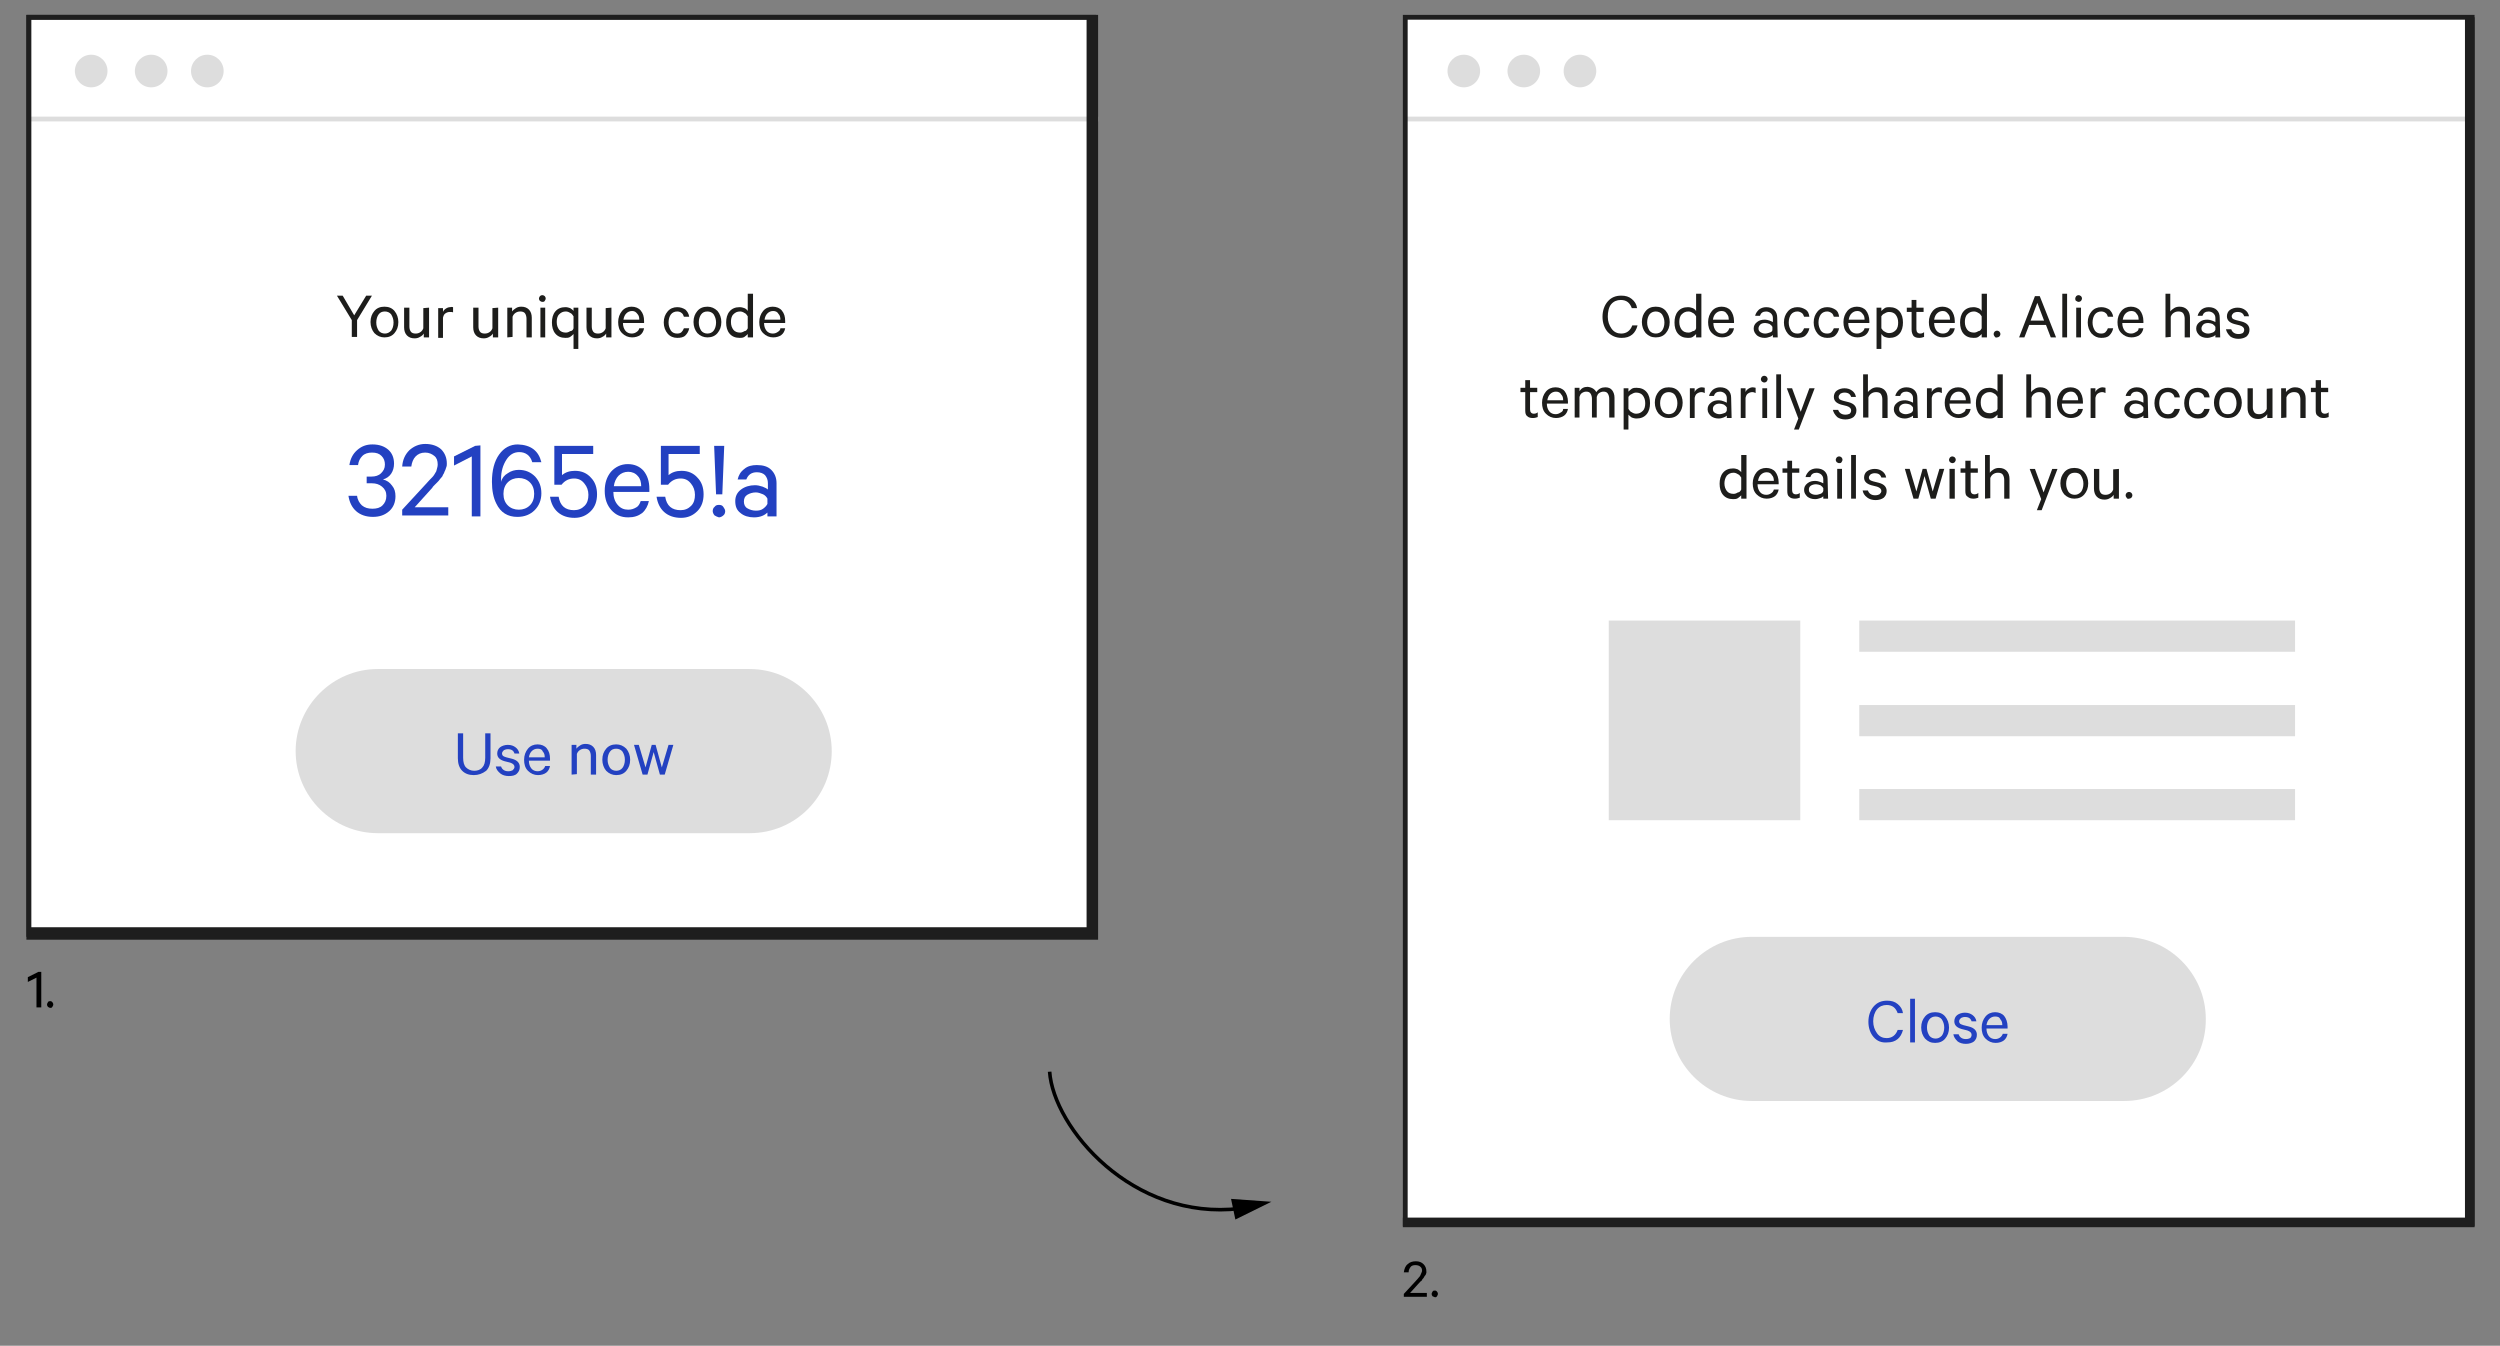 <?xml version="1.0" encoding="utf-8"?>
<!-- Generator: Adobe Illustrator 22.0.1, SVG Export Plug-In . SVG Version: 6.00 Build 0)  -->
<svg version="1.1" id="Layer_1" xmlns="http://www.w3.org/2000/svg" xmlns:xlink="http://www.w3.org/1999/xlink" x="0px" y="0px"
	 viewBox="0 0 520.9 280.4" style="enable-background:new 0 0 520.9 280.4;" xml:space="preserve">
<rect x="0" y="0" width="520.9" height="280.4" fill="#808080" stroke="none"/>
<style type="text/css">
	.st0{fill:#FFFFFF;}
	.st1{fill:#DDDDDD;}
	.st2{fill:none;stroke:#DDDDDD;stroke-miterlimit:10;}
	.st3{enable-background:new    ;}
	.st4{fill:#2341C1;}
	.st5{fill:none;}
	.st6{fill:#1D1D1B;}
	.st7{fill:none;stroke:#000000;stroke-width:0.75;stroke-miterlimit:10;}
	.st8{fill:none;stroke:#1E1E1E;stroke-miterlimit:10;}
	.st9{fill:none;stroke:#1E1E1E;stroke-width:2;stroke-miterlimit:10;}
</style>
<rect x="292.8" y="3.6" class="st0" width="222.3" height="251.4"/>
<rect x="6" y="3.6" class="st0" width="221.4" height="190.6"/>
<rect x="335.2" y="129.3" class="st1" width="39.9" height="41.6"/>
<rect x="387.4" y="129.3" class="st1" width="90.8" height="6.5"/>
<rect x="387.4" y="164.4" class="st1" width="90.8" height="6.5"/>
<rect x="387.4" y="146.9" class="st1" width="90.8" height="6.5"/>
<circle class="st1" cx="19" cy="14.8" r="3.4"/>
<line class="st2" x1="6.1" y1="24.8" x2="228.8" y2="24.8"/>
<circle class="st1" cx="31.5" cy="14.8" r="3.4"/>
<circle class="st1" cx="43.2" cy="14.8" r="3.4"/>
<g>
	<path class="st1" d="M156.2,173.6H78.7c-9.4,0-17.1-7.7-17.1-17.1l0,0c0-9.4,7.7-17.1,17.1-17.1h77.5c9.4,0,17.1,7.7,17.1,17.1l0,0
		C173.3,166,165.7,173.6,156.2,173.6z"/>
</g>
<g>
	<g class="st3">
		<path class="st4" d="M98.7,161.5c-1,0-1.8-0.3-2.4-0.9c-0.6-0.6-0.9-1.5-0.9-2.6v-5.2h1.1v5.1c0,0.9,0.2,1.6,0.6,2s1,0.7,1.7,0.7
			s1.3-0.2,1.7-0.7c0.4-0.4,0.6-1.1,0.6-2v-5.1h1.1v5.2c0,1.1-0.3,2-0.9,2.6C100.5,161.2,99.7,161.5,98.7,161.5z"/>
		<path class="st4" d="M103.3,159.7h1.1c0.2,0.6,0.7,1,1.5,1c0.4,0,0.7-0.1,0.9-0.2c0.2-0.2,0.4-0.4,0.4-0.7c0-0.4-0.3-0.7-0.9-0.9
			l-1.2-0.3c-1-0.3-1.5-0.8-1.5-1.6c0-0.5,0.2-1,0.6-1.3s1-0.5,1.6-0.5c0.7,0,1.2,0.2,1.6,0.5s0.7,0.7,0.8,1.3h-1
			c-0.2-0.6-0.6-0.9-1.4-0.9c-0.3,0-0.6,0.1-0.8,0.2c-0.2,0.2-0.4,0.4-0.4,0.7c0,0.2,0.1,0.4,0.2,0.5s0.4,0.2,0.7,0.3l1.2,0.3
			c1.1,0.3,1.6,0.9,1.6,1.7c0,0.6-0.2,1-0.6,1.4s-1,0.5-1.7,0.5s-1.3-0.2-1.7-0.5C103.7,160.7,103.4,160.3,103.3,159.7z"/>
		<path class="st4" d="M113.6,159.6h1c-0.1,0.6-0.4,1.1-0.8,1.4s-1,0.5-1.7,0.5c-0.8,0-1.5-0.3-2.1-0.9s-0.8-1.4-0.8-2.3
			c0-0.9,0.3-1.7,0.8-2.3s1.2-0.9,2-0.9s1.5,0.3,1.9,0.8c0.5,0.6,0.7,1.3,0.7,2.2v0.4h-4.4c0,0.7,0.2,1.2,0.5,1.6
			c0.3,0.4,0.8,0.6,1.3,0.6c0.4,0,0.7-0.1,1-0.3S113.5,159.9,113.6,159.6z M112,156c-0.5,0-0.9,0.2-1.2,0.5
			c-0.3,0.3-0.5,0.7-0.6,1.3h3.3c0-0.5-0.1-0.9-0.4-1.2C112.9,156.1,112.5,156,112,156z"/>
		<path class="st4" d="M119.1,161.4v-6.2h1v0.8c0.2-0.3,0.5-0.5,0.8-0.7s0.7-0.3,1.1-0.3c0.7,0,1.2,0.2,1.6,0.6
			c0.4,0.4,0.6,1,0.6,1.7v4.1h-1.1v-3.9c0-0.4-0.1-0.8-0.3-1.1c-0.2-0.3-0.6-0.4-1-0.4s-0.7,0.1-1,0.3s-0.5,0.5-0.6,0.8v4.2
			L119.1,161.4L119.1,161.4z"/>
		<path class="st4" d="M130.5,156c0.5,0.6,0.8,1.4,0.8,2.3c0,1-0.3,1.7-0.8,2.3s-1.2,0.9-2.1,0.9c-0.8,0-1.5-0.3-2.1-0.9
			c-0.5-0.6-0.8-1.4-0.8-2.3c0-1,0.3-1.7,0.8-2.3s1.2-0.9,2.1-0.9C129.2,155.1,129.9,155.4,130.5,156z M129.7,160
			c0.3-0.4,0.5-1,0.5-1.7s-0.2-1.2-0.5-1.7c-0.3-0.4-0.8-0.6-1.3-0.6c-0.6,0-1,0.2-1.3,0.6c-0.3,0.4-0.5,1-0.5,1.7s0.2,1.2,0.5,1.7
			c0.3,0.4,0.8,0.6,1.3,0.6S129.4,160.4,129.7,160z"/>
		<path class="st4" d="M136.6,155.2l1.3,4.7l1.4-4.7h1l-1.8,6.2h-1l-1.3-4.7l-1.3,4.7h-1l-1.8-6.2h1l1.4,4.7l1.3-4.7H136.6z"/>
	</g>
</g>
<g>
	<path class="st1" d="M442.6,229.4H365c-9.4,0-17.1-7.7-17.1-17.1l0,0c0-9.4,7.7-17.1,17.1-17.1h77.5c9.4,0,17.1,7.7,17.1,17.1l0,0
		C459.7,221.8,452,229.4,442.6,229.4z"/>
</g>
<g>
	<g class="st3">
		<path class="st4" d="M390.4,216.1c-0.7-0.8-1.1-1.9-1.1-3.2s0.4-2.4,1.1-3.2s1.6-1.2,2.8-1.2c0.9,0,1.6,0.2,2.2,0.7s1,1.1,1.1,1.9
			h-1.1c-0.4-1.1-1.1-1.7-2.3-1.7c-0.8,0-1.5,0.3-2,0.9s-0.8,1.5-0.8,2.5s0.3,1.8,0.8,2.5s1.2,1,2,1c1.1,0,1.9-0.6,2.3-1.7h1.1
			c-0.2,0.8-0.6,1.5-1.1,1.9c-0.6,0.5-1.3,0.7-2.2,0.7C392,217.3,391.1,216.9,390.4,216.1z"/>
		<path class="st4" d="M399,208.1v9.1h-1v-9.1H399z"/>
		<path class="st4" d="M405.3,211.8c0.5,0.6,0.8,1.4,0.8,2.3c0,1-0.3,1.7-0.8,2.3s-1.2,0.9-2.1,0.9s-1.5-0.3-2.1-0.9
			c-0.5-0.6-0.8-1.4-0.8-2.3c0-1,0.3-1.7,0.8-2.3s1.2-0.9,2.1-0.9S404.8,211.2,405.3,211.8z M404.6,215.8c0.3-0.4,0.5-1,0.5-1.7
			s-0.2-1.2-0.5-1.7c-0.3-0.4-0.8-0.6-1.3-0.6s-1,0.2-1.3,0.6c-0.3,0.4-0.5,1-0.5,1.7s0.2,1.2,0.5,1.7c0.3,0.4,0.8,0.6,1.3,0.6
			S404.2,216.2,404.6,215.8z"/>
		<path class="st4" d="M407,215.5h1.1c0.2,0.6,0.7,1,1.5,1c0.4,0,0.7-0.1,0.9-0.2c0.2-0.2,0.3-0.4,0.3-0.7c0-0.4-0.3-0.7-0.9-0.9
			l-1.2-0.3c-1-0.3-1.5-0.8-1.5-1.6c0-0.5,0.2-1,0.6-1.3s1-0.5,1.6-0.5c0.7,0,1.2,0.2,1.6,0.5s0.7,0.7,0.8,1.3h-1
			c-0.2-0.6-0.6-0.9-1.4-0.9c-0.3,0-0.6,0.1-0.8,0.2c-0.2,0.2-0.4,0.4-0.4,0.7c0,0.2,0.1,0.4,0.2,0.5s0.4,0.2,0.7,0.3l1.2,0.3
			c1.1,0.3,1.6,0.9,1.6,1.7c0,0.6-0.2,1-0.6,1.4c-0.4,0.3-1,0.5-1.7,0.5s-1.3-0.2-1.7-0.5C407.4,216.5,407.1,216.1,407,215.5z"/>
		<path class="st4" d="M417.3,215.4h1c-0.1,0.6-0.4,1.1-0.8,1.4s-1,0.5-1.7,0.5c-0.8,0-1.5-0.3-2.1-0.9s-0.8-1.4-0.8-2.3
			c0-0.9,0.3-1.7,0.8-2.3s1.2-0.9,2-0.9s1.5,0.3,1.9,0.8s0.7,1.3,0.7,2.2v0.4h-4.4c0,0.7,0.2,1.2,0.5,1.6c0.3,0.4,0.8,0.6,1.3,0.6
			c0.4,0,0.7-0.1,1-0.3C417,216,417.2,215.7,417.3,215.4z M415.7,211.8c-0.5,0-0.9,0.2-1.2,0.5c-0.3,0.3-0.5,0.7-0.6,1.3h3.3
			c0-0.5-0.1-0.9-0.4-1.2C416.6,211.9,416.2,211.8,415.7,211.8z"/>
	</g>
</g>
<rect x="31.2" y="61.2" class="st5" width="172.6" height="17.6"/>
<g class="st3">
	<path class="st6" d="M73.8,65.7l2.5-4.1h1.2l-3.1,5.1v3.5h-1.1v-3.5l-3.1-5.1h1.2L73.8,65.7z"/>
	<path class="st6" d="M82.2,64.8c0.5,0.6,0.8,1.4,0.8,2.3c0,1-0.3,1.7-0.8,2.3c-0.5,0.6-1.2,0.9-2.1,0.9c-0.8,0-1.5-0.3-2.1-0.9
		c-0.5-0.6-0.8-1.4-0.8-2.3c0-1,0.3-1.7,0.8-2.3c0.5-0.6,1.2-0.9,2.1-0.9S81.7,64.2,82.2,64.8z M81.5,68.9c0.3-0.4,0.5-1,0.5-1.7
		s-0.2-1.2-0.5-1.7c-0.3-0.4-0.8-0.6-1.3-0.6c-0.6,0-1,0.2-1.3,0.6s-0.5,1-0.5,1.7s0.2,1.2,0.5,1.7c0.3,0.4,0.8,0.6,1.3,0.6
		S81.1,69.3,81.5,68.9z"/>
	<path class="st6" d="M89.4,64.1v6.2h-1.1v-0.8c-0.2,0.3-0.4,0.5-0.8,0.7c-0.3,0.2-0.7,0.3-1.1,0.3c-0.7,0-1.2-0.2-1.6-0.6
		s-0.6-1-0.6-1.7v-4.1h1.1V68c0,0.5,0.1,0.8,0.3,1.1c0.2,0.3,0.6,0.4,1,0.4s0.7-0.1,1-0.3s0.5-0.5,0.6-0.8v-4.2L89.4,64.1L89.4,64.1
		z"/>
	<path class="st6" d="M94.4,64v1.1C94.3,65,94,65,93.7,65s-0.6,0.1-0.9,0.3c-0.3,0.2-0.4,0.5-0.5,0.9v4.2h-1v-6.2h1V65
		c0.1-0.3,0.3-0.5,0.6-0.7c0.3-0.2,0.6-0.3,0.9-0.3C94.1,63.9,94.3,64,94.4,64z"/>
	<path class="st6" d="M103.8,64.1v6.2h-1.1v-0.8c-0.2,0.3-0.4,0.5-0.8,0.7c-0.3,0.2-0.7,0.3-1.1,0.3c-0.7,0-1.2-0.2-1.6-0.6
		s-0.6-1-0.6-1.7v-4.1h1.1V68c0,0.5,0.1,0.8,0.3,1.1c0.2,0.3,0.6,0.4,1,0.4s0.7-0.1,1-0.3s0.5-0.5,0.6-0.8v-4.2L103.8,64.1
		L103.8,64.1z"/>
	<path class="st6" d="M105.7,70.3v-6.2h1v0.8c0.2-0.3,0.5-0.5,0.8-0.7s0.7-0.3,1.1-0.3c0.7,0,1.2,0.2,1.6,0.6s0.6,1,0.6,1.7v4.1
		h-1.1v-3.9c0-0.4-0.1-0.8-0.3-1.1c-0.2-0.3-0.6-0.4-1-0.4s-0.7,0.1-1,0.3c-0.3,0.2-0.5,0.5-0.6,0.8v4.2L105.7,70.3L105.7,70.3z"/>
	<path class="st6" d="M113.5,61.7c0.1,0.1,0.2,0.3,0.2,0.5s-0.1,0.3-0.2,0.5s-0.3,0.2-0.5,0.2s-0.3-0.1-0.5-0.2
		c-0.1-0.1-0.2-0.3-0.2-0.5s0.1-0.3,0.2-0.5c0.1-0.1,0.3-0.2,0.5-0.2S113.4,61.6,113.5,61.7z M113.6,64.1v6.2h-1v-6.2H113.6z"/>
	<path class="st6" d="M119.5,72.7v-3.1c-0.2,0.2-0.4,0.4-0.7,0.6c-0.3,0.2-0.7,0.2-1,0.2c-0.9,0-1.6-0.3-2.1-0.9s-0.7-1.4-0.7-2.3
		s0.2-1.7,0.7-2.3c0.5-0.6,1.2-0.9,2.1-0.9c0.4,0,0.7,0.1,1,0.2c0.3,0.2,0.6,0.4,0.7,0.6v-0.7h1v8.6L119.5,72.7L119.5,72.7z
		 M119.5,68.4v-2.5c-0.2-0.3-0.4-0.6-0.7-0.7c-0.3-0.2-0.6-0.3-0.9-0.3c-0.6,0-1,0.2-1.4,0.6s-0.5,1-0.5,1.6c0,0.7,0.2,1.2,0.5,1.6
		s0.8,0.6,1.4,0.6c0.3,0,0.6-0.1,0.9-0.3C119.1,69,119.4,68.8,119.5,68.4z"/>
	<path class="st6" d="M127.4,64.1v6.2h-1.1v-0.8c-0.2,0.3-0.4,0.5-0.8,0.7c-0.3,0.2-0.7,0.3-1.1,0.3c-0.7,0-1.2-0.2-1.6-0.6
		s-0.6-1-0.6-1.7v-4.1h1.1V68c0,0.5,0.1,0.8,0.3,1.1c0.2,0.3,0.6,0.4,1,0.4s0.7-0.1,1-0.3s0.5-0.5,0.6-0.8v-4.2L127.4,64.1
		L127.4,64.1z"/>
	<path class="st6" d="M133.2,68.4h1c-0.1,0.6-0.4,1.1-0.8,1.4s-1,0.5-1.7,0.5c-0.8,0-1.5-0.3-2.1-0.9s-0.8-1.4-0.8-2.3
		s0.3-1.7,0.8-2.3c0.5-0.6,1.2-0.9,2-0.9s1.5,0.3,1.9,0.8c0.5,0.6,0.7,1.3,0.7,2.2v0.4h-4.4c0,0.7,0.2,1.2,0.5,1.6s0.8,0.6,1.3,0.6
		c0.4,0,0.7-0.1,1-0.3S133.1,68.8,133.2,68.4z M131.7,64.8c-0.5,0-0.9,0.2-1.2,0.5s-0.5,0.7-0.6,1.3h3.3c0-0.5-0.1-0.9-0.4-1.2
		C132.5,65,132.2,64.8,131.7,64.8z"/>
	<path class="st6" d="M139.1,69.5c-0.5-0.6-0.8-1.4-0.8-2.3c0-1,0.3-1.7,0.8-2.3c0.5-0.6,1.2-0.9,2-0.9c0.7,0,1.2,0.2,1.7,0.5
		c0.4,0.4,0.7,0.8,0.8,1.5h-1.1c-0.1-0.3-0.2-0.6-0.5-0.8c-0.2-0.2-0.6-0.3-0.9-0.3c-0.5,0-1,0.2-1.3,0.6s-0.5,1-0.5,1.7
		s0.2,1.2,0.5,1.7c0.3,0.4,0.7,0.6,1.3,0.6c0.4,0,0.7-0.1,0.9-0.3c0.2-0.2,0.4-0.5,0.5-0.8h1.1c-0.1,0.6-0.4,1.1-0.8,1.5
		c-0.4,0.4-1,0.5-1.7,0.5C140.3,70.4,139.6,70.1,139.1,69.5z"/>
	<path class="st6" d="M149.5,64.8c0.5,0.6,0.8,1.4,0.8,2.3c0,1-0.3,1.7-0.8,2.3c-0.5,0.6-1.2,0.9-2.1,0.9c-0.8,0-1.5-0.3-2.1-0.9
		c-0.5-0.6-0.8-1.4-0.8-2.3c0-1,0.3-1.7,0.8-2.3c0.5-0.6,1.2-0.9,2.1-0.9C148.2,63.9,148.9,64.2,149.5,64.8z M148.7,68.9
		c0.3-0.4,0.5-1,0.5-1.7s-0.2-1.2-0.5-1.7c-0.3-0.4-0.8-0.6-1.3-0.6c-0.6,0-1,0.2-1.3,0.6s-0.5,1-0.5,1.7s0.2,1.2,0.5,1.7
		c0.3,0.4,0.8,0.6,1.3,0.6S148.4,69.3,148.7,68.9z"/>
	<path class="st6" d="M155.8,70.3v-0.7c-0.2,0.2-0.4,0.4-0.7,0.6s-0.7,0.2-1,0.2c-0.9,0-1.6-0.3-2.1-0.9s-0.7-1.4-0.7-2.3
		s0.2-1.7,0.7-2.3c0.5-0.6,1.2-0.9,2.1-0.9c0.4,0,0.7,0.1,1,0.2s0.6,0.4,0.7,0.6v-3.6h1.1v9.1L155.8,70.3L155.8,70.3z M155.8,68.4
		v-2.5c-0.2-0.3-0.4-0.6-0.7-0.7c-0.3-0.2-0.6-0.3-0.9-0.3c-0.6,0-1,0.2-1.4,0.6s-0.5,1-0.5,1.6c0,0.7,0.2,1.2,0.5,1.6
		s0.8,0.6,1.4,0.6c0.3,0,0.6-0.1,0.9-0.3C155.4,69,155.6,68.8,155.8,68.4z"/>
	<path class="st6" d="M162.6,68.4h1c-0.1,0.6-0.4,1.1-0.8,1.4s-1,0.5-1.7,0.5c-0.8,0-1.5-0.3-2.1-0.9s-0.8-1.4-0.8-2.3
		s0.3-1.7,0.8-2.3c0.5-0.6,1.2-0.9,2-0.9s1.5,0.3,1.9,0.8c0.5,0.6,0.7,1.3,0.7,2.2v0.4h-4.4c0,0.7,0.2,1.2,0.5,1.6s0.8,0.6,1.3,0.6
		c0.4,0,0.7-0.1,1-0.3S162.6,68.8,162.6,68.4z M161.1,64.8c-0.5,0-0.9,0.2-1.2,0.5s-0.5,0.7-0.6,1.3h3.3c0-0.5-0.1-0.9-0.4-1.2
		C162,65,161.6,64.8,161.1,64.8z"/>
</g>
<rect x="315.1" y="61.2" class="st5" width="172.6" height="107.7"/>
<g class="st3">
	<path class="st6" d="M335,69.2c-0.7-0.8-1.1-1.9-1.1-3.2c0-1.3,0.4-2.4,1.1-3.2s1.6-1.2,2.8-1.2c0.9,0,1.6,0.2,2.2,0.7
		s1,1.1,1.1,1.9H340c-0.4-1.1-1.1-1.7-2.3-1.7c-0.8,0-1.5,0.3-2,0.9S335,65,335,66s0.3,1.8,0.8,2.5s1.2,1,2,1c1.1,0,1.9-0.6,2.3-1.7
		h1.1c-0.2,0.8-0.6,1.5-1.1,1.9c-0.6,0.5-1.3,0.7-2.2,0.7C336.7,70.4,335.8,70,335,69.2z"/>
	<path class="st6" d="M347.1,64.8c0.5,0.6,0.8,1.4,0.8,2.3c0,1-0.3,1.7-0.8,2.3c-0.5,0.6-1.2,0.9-2.1,0.9s-1.5-0.3-2.1-0.9
		c-0.5-0.6-0.8-1.4-0.8-2.3c0-1,0.3-1.7,0.8-2.3c0.5-0.6,1.2-0.9,2.1-0.9S346.6,64.2,347.1,64.8z M346.3,68.9c0.3-0.4,0.5-1,0.5-1.7
		s-0.2-1.2-0.5-1.7c-0.3-0.4-0.8-0.6-1.3-0.6s-1,0.2-1.3,0.6s-0.5,1-0.5,1.7s0.2,1.2,0.5,1.7c0.3,0.4,0.8,0.6,1.3,0.6
		S346,69.3,346.3,68.9z"/>
	<path class="st6" d="M353.4,70.3v-0.7c-0.2,0.2-0.4,0.4-0.7,0.6s-0.7,0.2-1,0.2c-0.9,0-1.6-0.3-2.1-0.9s-0.7-1.4-0.7-2.3
		s0.2-1.7,0.7-2.3c0.5-0.6,1.2-0.9,2.1-0.9c0.4,0,0.7,0.1,1,0.2s0.6,0.4,0.7,0.6v-3.6h1.1v9.1L353.4,70.3L353.4,70.3z M353.4,68.4
		v-2.5c-0.2-0.3-0.4-0.6-0.7-0.7c-0.3-0.2-0.6-0.3-0.9-0.3c-0.6,0-1,0.2-1.4,0.6s-0.5,1-0.5,1.6c0,0.7,0.2,1.2,0.5,1.6
		s0.8,0.6,1.4,0.6c0.3,0,0.6-0.1,0.9-0.3C353,69,353.3,68.8,353.4,68.4z"/>
	<path class="st6" d="M360.3,68.4h1c-0.1,0.6-0.4,1.1-0.8,1.4s-1,0.5-1.7,0.5c-0.8,0-1.5-0.3-2.1-0.9s-0.8-1.4-0.8-2.3
		s0.3-1.7,0.8-2.3c0.5-0.6,1.2-0.9,2-0.9s1.5,0.3,1.9,0.8s0.7,1.3,0.7,2.2v0.4H357c0,0.7,0.2,1.2,0.5,1.6s0.8,0.6,1.3,0.6
		c0.4,0,0.7-0.1,1-0.3C360,69,360.2,68.8,360.3,68.4z M358.7,64.8c-0.5,0-0.9,0.2-1.2,0.5c-0.3,0.3-0.5,0.7-0.6,1.3h3.3
		c0-0.5-0.1-0.9-0.4-1.2C359.6,65,359.2,64.8,358.7,64.8z"/>
	<path class="st6" d="M370.4,70.3h-1v-0.5c-0.1,0.1-0.3,0.3-0.7,0.4c-0.3,0.1-0.6,0.2-1,0.2c-0.7,0-1.2-0.2-1.6-0.5
		c-0.4-0.4-0.7-0.8-0.7-1.4s0.2-1,0.7-1.4s1-0.5,1.7-0.5c0.3,0,0.6,0.1,0.9,0.2s0.5,0.2,0.7,0.3v-0.8c0-0.4-0.1-0.7-0.4-1
		c-0.2-0.2-0.6-0.4-1-0.4c-0.7,0-1.1,0.3-1.3,0.9h-1c0.1-0.5,0.4-0.9,0.8-1.3c0.4-0.3,0.9-0.5,1.5-0.5c0.7,0,1.3,0.2,1.7,0.6
		c0.4,0.4,0.6,0.9,0.6,1.6L370.4,70.3L370.4,70.3z M369.3,68.7v-0.6c-0.1-0.2-0.3-0.4-0.6-0.6c-0.3-0.1-0.6-0.2-0.9-0.2
		c-0.4,0-0.8,0.1-1,0.3s-0.4,0.5-0.4,0.8c0,0.4,0.1,0.6,0.4,0.8s0.6,0.3,1,0.3c0.3,0,0.6-0.1,0.9-0.2
		C369.1,69.2,369.3,69,369.3,68.7z"/>
	<path class="st6" d="M372.5,69.5c-0.5-0.6-0.8-1.4-0.8-2.3c0-1,0.3-1.7,0.8-2.3c0.5-0.6,1.2-0.9,2-0.9c0.7,0,1.2,0.2,1.7,0.5
		s0.7,0.8,0.8,1.5h-1.1c-0.1-0.3-0.2-0.6-0.5-0.8s-0.6-0.3-0.9-0.3c-0.5,0-1,0.2-1.3,0.6s-0.5,1-0.5,1.7s0.2,1.2,0.5,1.7
		c0.3,0.4,0.7,0.6,1.3,0.6c0.4,0,0.7-0.1,0.9-0.3s0.4-0.5,0.5-0.8h1.1c-0.1,0.6-0.4,1.1-0.8,1.5s-1,0.5-1.7,0.5
		C373.7,70.4,373,70.1,372.5,69.5z"/>
	<path class="st6" d="M378.7,69.5c-0.5-0.6-0.8-1.4-0.8-2.3c0-1,0.3-1.7,0.8-2.3c0.5-0.6,1.2-0.9,2-0.9c0.7,0,1.2,0.2,1.7,0.5
		s0.7,0.8,0.8,1.5h-1.1c-0.1-0.3-0.2-0.6-0.5-0.8s-0.6-0.3-0.9-0.3c-0.5,0-1,0.2-1.3,0.6s-0.5,1-0.5,1.7s0.2,1.2,0.5,1.7
		c0.3,0.4,0.7,0.6,1.3,0.6c0.4,0,0.7-0.1,0.9-0.3s0.4-0.5,0.5-0.8h1.1c-0.1,0.6-0.4,1.1-0.8,1.5s-1,0.5-1.7,0.5
		C379.9,70.4,379.2,70.1,378.7,69.5z"/>
	<path class="st6" d="M388.5,68.4h1c-0.1,0.6-0.4,1.1-0.8,1.4s-1,0.5-1.7,0.5c-0.8,0-1.5-0.3-2.1-0.9s-0.8-1.4-0.8-2.3
		s0.3-1.7,0.8-2.3c0.5-0.6,1.2-0.9,2-0.9s1.5,0.3,1.9,0.8s0.7,1.3,0.7,2.2v0.4h-4.4c0,0.7,0.2,1.2,0.5,1.6s0.8,0.6,1.3,0.6
		c0.4,0,0.7-0.1,1-0.3C388.2,69,388.4,68.8,388.5,68.4z M387,64.8c-0.5,0-0.9,0.2-1.2,0.5c-0.3,0.3-0.5,0.7-0.6,1.3h3.3
		c0-0.5-0.1-0.9-0.4-1.2C387.8,65,387.5,64.8,387,64.8z"/>
	<path class="st6" d="M392,69.6v3.1h-1v-8.6h1v0.7c0.2-0.2,0.4-0.4,0.7-0.6s0.7-0.2,1-0.2c0.9,0,1.6,0.3,2.1,0.9s0.7,1.4,0.7,2.3
		s-0.2,1.7-0.7,2.3c-0.5,0.6-1.2,0.9-2.1,0.9c-0.4,0-0.7-0.1-1-0.2S392.2,69.8,392,69.6z M392,65.9v2.5c0.2,0.3,0.4,0.6,0.7,0.7
		c0.3,0.2,0.6,0.3,0.9,0.3c0.6,0,1-0.2,1.4-0.6s0.5-1,0.5-1.6c0-0.7-0.2-1.2-0.5-1.6s-0.8-0.6-1.4-0.6c-0.3,0-0.6,0.1-0.9,0.3
		C392.4,65.4,392.2,65.6,392,65.9z"/>
	<path class="st6" d="M398.3,68.7V65h-1v-0.9h1v-1.6h1v1.6h1.5V65h-1.5v3.6c0,0.6,0.3,0.9,0.8,0.9c0.3,0,0.6-0.1,0.8-0.3v1
		c-0.3,0.1-0.6,0.2-1,0.2c-0.5,0-0.9-0.1-1.2-0.4C398.5,69.7,398.3,69.3,398.3,68.7z"/>
	<path class="st6" d="M406.3,68.4h1c-0.1,0.6-0.4,1.1-0.8,1.4s-1,0.5-1.7,0.5c-0.8,0-1.5-0.3-2.1-0.9s-0.8-1.4-0.8-2.3
		s0.3-1.7,0.8-2.3c0.5-0.6,1.2-0.9,2-0.9s1.5,0.3,1.9,0.8s0.7,1.3,0.7,2.2v0.4H403c0,0.7,0.2,1.2,0.5,1.6s0.8,0.6,1.3,0.6
		c0.4,0,0.7-0.1,1-0.3C406,69,406.2,68.8,406.3,68.4z M404.8,64.8c-0.5,0-0.9,0.2-1.2,0.5c-0.3,0.3-0.5,0.7-0.6,1.3h3.3
		c0-0.5-0.1-0.9-0.4-1.2C405.6,65,405.3,64.8,404.8,64.8z"/>
	<path class="st6" d="M412.9,70.3v-0.7c-0.2,0.2-0.4,0.4-0.7,0.6s-0.7,0.2-1,0.2c-0.9,0-1.6-0.3-2.1-0.9s-0.7-1.4-0.7-2.3
		s0.2-1.7,0.7-2.3c0.5-0.6,1.2-0.9,2.1-0.9c0.4,0,0.7,0.1,1,0.2s0.6,0.4,0.7,0.6v-3.6h1.1v9.1L412.9,70.3L412.9,70.3z M412.9,68.4
		v-2.5c-0.2-0.3-0.4-0.6-0.7-0.7c-0.3-0.2-0.6-0.3-0.9-0.3c-0.6,0-1,0.2-1.4,0.6s-0.5,1-0.5,1.6c0,0.7,0.2,1.2,0.5,1.6
		s0.8,0.6,1.4,0.6c0.3,0,0.6-0.1,0.9-0.3C412.5,69,412.7,68.8,412.9,68.4z"/>
	<path class="st6" d="M415.6,70.1c-0.1-0.1-0.2-0.3-0.2-0.5s0.1-0.4,0.2-0.5s0.3-0.2,0.5-0.2s0.4,0.1,0.5,0.2s0.2,0.3,0.2,0.5
		s-0.1,0.4-0.2,0.5s-0.3,0.2-0.5,0.2C415.9,70.4,415.7,70.3,415.6,70.1z"/>
	<path class="st6" d="M424,61.7h1l3.4,8.6h-1.1l-1-2.6h-3.5l-1,2.6h-1.1L424,61.7z M424.5,63.1l-1.4,3.7h2.8L424.5,63.1z"/>
	<path class="st6" d="M430.7,61.2v9.1h-1v-9.1C429.7,61.2,430.7,61.2,430.7,61.2z"/>
	<path class="st6" d="M433.6,61.7c0.1,0.1,0.2,0.3,0.2,0.5s-0.1,0.3-0.2,0.5c-0.1,0.1-0.3,0.2-0.5,0.2s-0.3-0.1-0.5-0.2
		s-0.2-0.3-0.2-0.5s0.1-0.3,0.2-0.5c0.1-0.1,0.3-0.2,0.5-0.2C433.3,61.5,433.4,61.6,433.6,61.7z M433.6,64.1v6.2h-1v-6.2H433.6z"/>
	<path class="st6" d="M435.8,69.5c-0.5-0.6-0.8-1.4-0.8-2.3c0-1,0.3-1.7,0.8-2.3c0.5-0.6,1.2-0.9,2-0.9c0.7,0,1.2,0.2,1.7,0.5
		c0.4,0.4,0.7,0.8,0.8,1.5h-1.1c-0.1-0.3-0.2-0.6-0.5-0.8c-0.2-0.2-0.6-0.3-0.9-0.3c-0.5,0-1,0.2-1.3,0.6s-0.5,1-0.5,1.7
		s0.2,1.2,0.5,1.7c0.3,0.4,0.7,0.6,1.3,0.6c0.4,0,0.7-0.1,0.9-0.3c0.2-0.2,0.4-0.5,0.5-0.8h1.1c-0.1,0.6-0.4,1.1-0.8,1.5
		s-1,0.5-1.7,0.5C437,70.4,436.4,70.1,435.8,69.5z"/>
	<path class="st6" d="M445.6,68.4h1c-0.1,0.6-0.4,1.1-0.8,1.4s-1,0.5-1.7,0.5c-0.8,0-1.5-0.3-2.1-0.9s-0.8-1.4-0.8-2.3
		s0.3-1.7,0.8-2.3c0.5-0.6,1.2-0.9,2-0.9s1.5,0.3,1.9,0.8s0.7,1.3,0.7,2.2v0.4h-4.4c0,0.7,0.2,1.2,0.5,1.6s0.8,0.6,1.3,0.6
		c0.4,0,0.7-0.1,1-0.3C445.4,69,445.6,68.8,445.6,68.4z M444.1,64.8c-0.5,0-0.9,0.2-1.2,0.5c-0.3,0.3-0.5,0.7-0.6,1.3h3.3
		c0-0.5-0.1-0.9-0.4-1.2C445,65,444.6,64.8,444.1,64.8z"/>
	<path class="st6" d="M451.2,70.3v-9.1h1v3.7c0.2-0.3,0.5-0.5,0.8-0.7s0.7-0.3,1.1-0.3c0.7,0,1.2,0.2,1.6,0.6s0.6,1,0.6,1.7v4.1
		h-1.1v-3.9c0-0.4-0.1-0.8-0.3-1.1c-0.2-0.3-0.6-0.4-1-0.4s-0.7,0.1-1,0.3s-0.5,0.5-0.6,0.8v4.2L451.2,70.3L451.2,70.3z"/>
	<path class="st6" d="M462.6,70.3h-1v-0.5c-0.1,0.1-0.3,0.3-0.7,0.4c-0.3,0.1-0.6,0.2-1,0.2c-0.7,0-1.2-0.2-1.6-0.5
		c-0.4-0.4-0.7-0.8-0.7-1.4s0.2-1,0.7-1.4s1-0.5,1.7-0.5c0.3,0,0.6,0.1,0.9,0.2s0.5,0.2,0.7,0.3v-0.8c0-0.4-0.1-0.7-0.4-1
		c-0.2-0.2-0.6-0.4-1-0.4c-0.7,0-1.1,0.3-1.3,0.9h-1c0.1-0.5,0.4-0.9,0.8-1.3c0.4-0.3,0.9-0.5,1.5-0.5c0.7,0,1.3,0.2,1.7,0.6
		c0.4,0.4,0.6,0.9,0.6,1.6L462.6,70.3L462.6,70.3z M461.6,68.7v-0.6c-0.1-0.2-0.3-0.4-0.6-0.6c-0.3-0.1-0.6-0.2-0.9-0.2
		c-0.4,0-0.8,0.1-1,0.3s-0.4,0.5-0.4,0.8c0,0.4,0.1,0.6,0.4,0.8s0.6,0.3,1,0.3c0.3,0,0.6-0.1,0.9-0.2
		C461.3,69.2,461.5,69,461.6,68.7z"/>
	<path class="st6" d="M463.8,68.6h1.1c0.2,0.6,0.7,1,1.5,1c0.4,0,0.7-0.1,0.9-0.2c0.2-0.2,0.3-0.4,0.3-0.7c0-0.4-0.3-0.7-0.9-0.9
		l-1.2-0.3c-1-0.3-1.5-0.8-1.5-1.6c0-0.5,0.2-1,0.6-1.3s1-0.5,1.6-0.5c0.7,0,1.2,0.2,1.6,0.5s0.7,0.7,0.8,1.3h-1
		c-0.2-0.6-0.6-0.9-1.4-0.9c-0.3,0-0.6,0.1-0.8,0.2c-0.2,0.2-0.4,0.4-0.4,0.7c0,0.2,0.1,0.4,0.2,0.5s0.4,0.2,0.7,0.3l1.2,0.3
		c1.1,0.3,1.6,0.9,1.6,1.7c0,0.6-0.2,1-0.6,1.4c-0.4,0.3-1,0.5-1.7,0.5s-1.3-0.2-1.7-0.5C464.2,69.6,463.9,69.1,463.8,68.6z"/>
</g>
<g class="st3">
	<path class="st6" d="M317.8,85.5v-3.8h-1v-0.9h1v-1.6h1v1.6h1.5v0.9h-1.5v3.6c0,0.6,0.3,0.9,0.8,0.9c0.3,0,0.6-0.1,0.8-0.3v1
		c-0.3,0.1-0.6,0.2-1,0.2c-0.5,0-0.9-0.1-1.2-0.4C317.9,86.5,317.8,86.1,317.8,85.5z"/>
	<path class="st6" d="M325.7,85.2h1c-0.1,0.6-0.4,1.1-0.8,1.4s-1,0.5-1.7,0.5c-0.8,0-1.5-0.3-2.1-0.9s-0.8-1.4-0.8-2.3
		s0.3-1.7,0.8-2.3c0.5-0.6,1.2-0.9,2-0.9s1.5,0.3,1.9,0.8s0.7,1.3,0.7,2.2v0.4h-4.4c0,0.7,0.2,1.2,0.5,1.6s0.8,0.6,1.3,0.6
		c0.4,0,0.7-0.1,1-0.3C325.5,85.8,325.7,85.6,325.7,85.2z M324.2,81.6c-0.5,0-0.9,0.2-1.2,0.5c-0.3,0.3-0.5,0.7-0.6,1.3h3.3
		c0-0.5-0.1-0.9-0.4-1.2C325.1,81.8,324.7,81.6,324.2,81.6z"/>
	<path class="st6" d="M332.6,81.7c0.5-0.7,1.1-1,1.9-1c0.6,0,1.1,0.2,1.4,0.6s0.5,0.9,0.5,1.6V87h-1.1v-3.9c0-0.4-0.1-0.8-0.3-1.1
		c-0.2-0.3-0.5-0.4-0.9-0.4c-0.3,0-0.6,0.1-0.9,0.3c-0.3,0.2-0.4,0.5-0.5,0.8V87h-1v-3.9c0-0.4-0.1-0.8-0.3-1.1s-0.5-0.4-0.9-0.4
		c-0.3,0-0.6,0.1-0.9,0.3c-0.3,0.2-0.4,0.5-0.5,0.8V87h-1v-6.2h1v0.7c0.4-0.6,0.9-0.9,1.7-0.9C331.7,80.7,332.3,81.1,332.6,81.7z"/>
	<path class="st6" d="M339.3,86.4v3.1h-1v-8.6h1v0.7c0.2-0.2,0.4-0.4,0.7-0.6c0.3-0.2,0.7-0.2,1-0.2c0.9,0,1.6,0.3,2.1,0.9
		s0.7,1.4,0.7,2.3s-0.2,1.7-0.7,2.3c-0.5,0.6-1.2,0.9-2.1,0.9c-0.4,0-0.7-0.1-1-0.2C339.7,86.8,339.5,86.6,339.3,86.4z M339.3,82.7
		v2.5c0.2,0.3,0.4,0.6,0.7,0.7c0.3,0.2,0.6,0.3,0.9,0.3c0.6,0,1-0.2,1.4-0.6s0.5-1,0.5-1.6c0-0.7-0.2-1.2-0.5-1.6s-0.8-0.6-1.4-0.6
		c-0.3,0-0.6,0.1-0.9,0.3C339.7,82.2,339.5,82.4,339.3,82.7z"/>
	<path class="st6" d="M349.8,81.6c0.5,0.6,0.8,1.4,0.8,2.3c0,1-0.3,1.7-0.8,2.3c-0.5,0.6-1.2,0.9-2.1,0.9s-1.5-0.3-2.1-0.9
		c-0.5-0.6-0.8-1.4-0.8-2.3c0-1,0.3-1.7,0.8-2.3c0.5-0.6,1.2-0.9,2.1-0.9S349.3,81,349.8,81.6z M349,85.7c0.3-0.4,0.5-1,0.5-1.7
		s-0.2-1.2-0.5-1.7c-0.3-0.4-0.8-0.6-1.3-0.6s-1,0.2-1.3,0.6s-0.5,1-0.5,1.7s0.2,1.2,0.5,1.7c0.3,0.4,0.8,0.6,1.3,0.6
		S348.7,86.1,349,85.7z"/>
	<path class="st6" d="M355.2,80.8v1.1c-0.2-0.1-0.4-0.2-0.7-0.2c-0.3,0-0.6,0.1-0.9,0.3c-0.3,0.2-0.4,0.5-0.5,0.9v4.2h-1v-6.2h1v0.8
		c0.1-0.3,0.3-0.5,0.6-0.7c0.3-0.2,0.6-0.3,0.9-0.3C354.9,80.7,355.1,80.8,355.2,80.8z"/>
	<path class="st6" d="M360.8,87.1h-1v-0.5c-0.1,0.1-0.4,0.3-0.7,0.4s-0.6,0.2-1,0.2c-0.7,0-1.2-0.2-1.6-0.5
		c-0.4-0.4-0.7-0.8-0.7-1.4s0.2-1,0.7-1.4s1-0.5,1.7-0.5c0.3,0,0.6,0.1,0.9,0.2s0.5,0.2,0.7,0.3V83c0-0.4-0.1-0.7-0.4-1
		c-0.2-0.2-0.6-0.4-1-0.4c-0.7,0-1.1,0.3-1.3,0.9h-1c0.1-0.5,0.4-0.9,0.8-1.3c0.4-0.3,0.9-0.5,1.5-0.5c0.7,0,1.3,0.2,1.7,0.6
		c0.4,0.4,0.6,0.9,0.6,1.6L360.8,87.1L360.8,87.1z M359.8,85.5v-0.6c-0.1-0.2-0.3-0.4-0.6-0.6c-0.3-0.1-0.6-0.2-0.9-0.2
		c-0.4,0-0.8,0.1-1,0.3c-0.3,0.2-0.4,0.5-0.4,0.8c0,0.4,0.1,0.6,0.4,0.8c0.3,0.2,0.6,0.3,1,0.3c0.3,0,0.6-0.1,0.9-0.2
		C359.6,86,359.7,85.8,359.8,85.5z"/>
	<path class="st6" d="M365.8,80.8v1.1c-0.2-0.1-0.4-0.2-0.7-0.2c-0.3,0-0.6,0.1-0.9,0.3c-0.3,0.2-0.4,0.5-0.5,0.9v4.2h-1v-6.2h1v0.8
		c0.1-0.3,0.3-0.5,0.6-0.7c0.3-0.2,0.6-0.3,0.9-0.3C365.5,80.7,365.7,80.8,365.8,80.8z"/>
	<path class="st6" d="M368.1,78.5c0.1,0.1,0.2,0.3,0.2,0.5s-0.1,0.3-0.2,0.5c-0.1,0.1-0.3,0.2-0.5,0.2s-0.3-0.1-0.5-0.2
		c-0.1-0.1-0.2-0.3-0.2-0.5s0.1-0.3,0.2-0.5c0.1-0.1,0.3-0.2,0.5-0.2S368,78.4,368.1,78.5z M368.2,80.9v6.2h-1v-6.2H368.2z"/>
	<path class="st6" d="M371.1,78v9.1h-1V78H371.1z"/>
	<path class="st6" d="M374.8,89.5h-1l0.9-2.3l-2.4-6.3h1.1l1.8,4.9l1.8-4.9h1.1L374.8,89.5z"/>
	<path class="st6" d="M381.9,85.4h1.1c0.2,0.6,0.7,1,1.5,1c0.4,0,0.7-0.1,0.9-0.2c0.2-0.2,0.3-0.4,0.3-0.7c0-0.4-0.3-0.7-0.9-0.9
		l-1.2-0.3c-1-0.3-1.5-0.8-1.5-1.6c0-0.5,0.2-1,0.6-1.3s1-0.5,1.6-0.5c0.7,0,1.2,0.2,1.6,0.5s0.7,0.7,0.8,1.3h-1
		c-0.2-0.6-0.6-0.9-1.4-0.9c-0.3,0-0.6,0.1-0.8,0.2c-0.2,0.2-0.4,0.4-0.4,0.7c0,0.2,0.1,0.4,0.2,0.5s0.4,0.2,0.7,0.3l1.2,0.3
		c1.1,0.3,1.6,0.9,1.6,1.7c0,0.6-0.2,1-0.6,1.4c-0.4,0.3-1,0.5-1.7,0.5s-1.3-0.2-1.7-0.5C382.3,86.4,382,85.9,381.9,85.4z"/>
	<path class="st6" d="M388.2,87.1V78h1v3.7c0.2-0.3,0.5-0.5,0.8-0.7s0.7-0.3,1.1-0.3c0.7,0,1.2,0.2,1.6,0.6s0.6,1,0.6,1.7v4.1h-1.1
		v-3.9c0-0.4-0.1-0.8-0.3-1.1c-0.2-0.3-0.6-0.4-1-0.4s-0.7,0.1-1,0.3c-0.3,0.2-0.5,0.5-0.6,0.8V87h-1.1V87.1z"/>
	<path class="st6" d="M399.6,87.1h-1v-0.5c-0.1,0.1-0.4,0.3-0.7,0.4s-0.6,0.2-1,0.2c-0.7,0-1.2-0.2-1.6-0.5
		c-0.4-0.4-0.7-0.8-0.7-1.4s0.2-1,0.7-1.4s1-0.5,1.7-0.5c0.3,0,0.6,0.1,0.9,0.2s0.5,0.2,0.7,0.3V83c0-0.4-0.1-0.7-0.4-1
		c-0.2-0.2-0.6-0.4-1-0.4c-0.7,0-1.1,0.3-1.3,0.9h-1c0.1-0.5,0.4-0.9,0.8-1.3c0.4-0.3,0.9-0.5,1.5-0.5c0.7,0,1.3,0.2,1.7,0.6
		c0.4,0.4,0.6,0.9,0.6,1.6L399.6,87.1L399.6,87.1z M398.6,85.5v-0.6c-0.1-0.2-0.3-0.4-0.6-0.6c-0.3-0.1-0.6-0.2-0.9-0.2
		c-0.4,0-0.8,0.1-1,0.3c-0.3,0.2-0.4,0.5-0.4,0.8c0,0.4,0.1,0.6,0.4,0.8c0.3,0.2,0.6,0.3,1,0.3c0.3,0,0.6-0.1,0.9-0.2
		C398.3,86,398.5,85.8,398.6,85.5z"/>
	<path class="st6" d="M404.6,80.8v1.1c-0.2-0.1-0.4-0.2-0.7-0.2c-0.3,0-0.6,0.1-0.9,0.3c-0.3,0.2-0.4,0.5-0.5,0.9v4.2h-1v-6.2h1v0.8
		c0.1-0.3,0.3-0.5,0.6-0.7c0.3-0.2,0.6-0.3,0.9-0.3C404.3,80.7,404.5,80.8,404.6,80.8z"/>
	<path class="st6" d="M409.6,85.2h1c-0.1,0.6-0.4,1.1-0.8,1.4s-1,0.5-1.7,0.5c-0.8,0-1.5-0.3-2.1-0.9s-0.8-1.4-0.8-2.3
		s0.3-1.7,0.8-2.3c0.5-0.6,1.2-0.9,2-0.9s1.5,0.3,1.9,0.8s0.7,1.3,0.7,2.2v0.4h-4.4c0,0.7,0.2,1.2,0.5,1.6s0.8,0.6,1.3,0.6
		c0.4,0,0.7-0.1,1-0.3C409.4,85.8,409.5,85.6,409.6,85.2z M408.1,81.6c-0.5,0-0.9,0.2-1.2,0.5c-0.3,0.3-0.5,0.7-0.6,1.3h3.3
		c0-0.5-0.1-0.9-0.4-1.2C409,81.8,408.6,81.6,408.1,81.6z"/>
	<path class="st6" d="M416.2,87.1v-0.7c-0.2,0.2-0.4,0.4-0.7,0.6s-0.7,0.2-1,0.2c-0.9,0-1.6-0.3-2.1-0.9s-0.7-1.4-0.7-2.3
		s0.2-1.7,0.7-2.3c0.5-0.6,1.2-0.9,2.1-0.9c0.4,0,0.7,0.1,1,0.2s0.6,0.4,0.7,0.6V78h1.1v9.1H416.2z M416.2,85.2v-2.5
		c-0.2-0.3-0.4-0.6-0.7-0.7c-0.3-0.2-0.6-0.3-0.9-0.3c-0.6,0-1,0.2-1.4,0.6s-0.5,1-0.5,1.6c0,0.7,0.2,1.2,0.5,1.6s0.8,0.6,1.4,0.6
		c0.3,0,0.6-0.1,0.9-0.3C415.8,85.8,416.1,85.6,416.2,85.2z"/>
	<path class="st6" d="M422.2,87.1V78h1v3.7c0.2-0.3,0.5-0.5,0.8-0.7s0.7-0.3,1.1-0.3c0.7,0,1.2,0.2,1.6,0.6s0.6,1,0.6,1.7v4.1h-1.1
		v-3.9c0-0.4-0.1-0.8-0.3-1.1c-0.2-0.3-0.6-0.4-1-0.4s-0.7,0.1-1,0.3c-0.3,0.2-0.5,0.5-0.6,0.8V87h-1.1V87.1z"/>
	<path class="st6" d="M433,85.2h1c-0.1,0.6-0.4,1.1-0.8,1.4s-1,0.5-1.7,0.5c-0.8,0-1.5-0.3-2.1-0.9s-0.8-1.4-0.8-2.3
		s0.3-1.7,0.8-2.3c0.5-0.6,1.2-0.9,2-0.9s1.5,0.3,1.9,0.8s0.7,1.3,0.7,2.2v0.4h-4.4c0,0.7,0.2,1.2,0.5,1.6s0.8,0.6,1.3,0.6
		c0.4,0,0.7-0.1,1-0.3C432.8,85.8,432.9,85.6,433,85.2z M431.5,81.6c-0.5,0-0.9,0.2-1.2,0.5c-0.3,0.3-0.5,0.7-0.6,1.3h3.3
		c0-0.5-0.1-0.9-0.4-1.2C432.4,81.8,432,81.6,431.5,81.6z"/>
	<path class="st6" d="M438.7,80.8v1.1c-0.2-0.1-0.4-0.2-0.7-0.2c-0.3,0-0.6,0.1-0.9,0.3c-0.3,0.2-0.4,0.5-0.5,0.9v4.2h-1v-6.2h1v0.8
		c0.1-0.3,0.3-0.5,0.6-0.7c0.3-0.2,0.6-0.3,0.9-0.3C438.4,80.7,438.6,80.8,438.7,80.8z"/>
	<path class="st6" d="M447.6,87.1h-1v-0.5c-0.1,0.1-0.3,0.3-0.7,0.4c-0.3,0.1-0.6,0.2-1,0.2c-0.7,0-1.2-0.2-1.6-0.5
		c-0.4-0.4-0.7-0.8-0.7-1.4s0.2-1,0.7-1.4s1-0.5,1.7-0.5c0.3,0,0.6,0.1,0.9,0.2s0.5,0.2,0.7,0.3V83c0-0.4-0.1-0.7-0.4-1
		c-0.2-0.2-0.6-0.4-1-0.4c-0.7,0-1.1,0.3-1.3,0.9h-1c0.1-0.5,0.4-0.9,0.8-1.3c0.4-0.3,0.9-0.5,1.5-0.5c0.7,0,1.3,0.2,1.7,0.6
		c0.4,0.4,0.6,0.9,0.6,1.6L447.6,87.1L447.6,87.1z M446.6,85.5v-0.6c-0.1-0.2-0.3-0.4-0.6-0.6c-0.3-0.1-0.6-0.2-0.9-0.2
		c-0.4,0-0.8,0.1-1,0.3s-0.4,0.5-0.4,0.8c0,0.4,0.1,0.6,0.4,0.8s0.6,0.3,1,0.3c0.3,0,0.6-0.1,0.9-0.2
		C446.3,86,446.5,85.8,446.6,85.5z"/>
	<path class="st6" d="M449.7,86.3c-0.5-0.6-0.8-1.4-0.8-2.3c0-1,0.3-1.7,0.8-2.3c0.5-0.6,1.2-0.9,2-0.9c0.7,0,1.2,0.2,1.7,0.5
		c0.4,0.4,0.7,0.8,0.8,1.5h-1.1c-0.1-0.3-0.2-0.6-0.5-0.8c-0.2-0.2-0.6-0.3-0.9-0.3c-0.5,0-1,0.2-1.3,0.6s-0.5,1-0.5,1.7
		s0.2,1.2,0.5,1.7c0.3,0.4,0.7,0.6,1.3,0.6c0.4,0,0.7-0.1,0.9-0.3c0.2-0.2,0.4-0.5,0.5-0.8h1.1c-0.1,0.6-0.4,1.1-0.8,1.5
		s-1,0.5-1.7,0.5C450.9,87.2,450.2,86.9,449.7,86.3z"/>
	<path class="st6" d="M455.9,86.3c-0.5-0.6-0.8-1.4-0.8-2.3c0-1,0.3-1.7,0.8-2.3c0.5-0.6,1.2-0.9,2-0.9c0.7,0,1.2,0.2,1.7,0.5
		s0.7,0.8,0.8,1.5h-1.1c-0.1-0.3-0.2-0.6-0.5-0.8s-0.6-0.3-0.9-0.3c-0.5,0-1,0.2-1.3,0.6s-0.5,1-0.5,1.7s0.2,1.2,0.5,1.7
		c0.3,0.4,0.7,0.6,1.3,0.6c0.4,0,0.7-0.1,0.9-0.3s0.4-0.5,0.5-0.8h1.1c-0.1,0.6-0.4,1.1-0.8,1.5s-1,0.5-1.7,0.5
		C457.1,87.2,456.5,86.9,455.9,86.3z"/>
	<path class="st6" d="M466.3,81.6c0.5,0.6,0.8,1.4,0.8,2.3c0,1-0.3,1.7-0.8,2.3c-0.5,0.6-1.2,0.9-2.1,0.9c-0.8,0-1.5-0.3-2.1-0.9
		c-0.5-0.6-0.8-1.4-0.8-2.3c0-1,0.3-1.7,0.8-2.3c0.5-0.6,1.2-0.9,2.1-0.9C465.1,80.7,465.8,81,466.3,81.6z M465.5,85.7
		c0.3-0.4,0.5-1,0.5-1.7s-0.2-1.2-0.5-1.7s-0.8-0.6-1.3-0.6c-0.6,0-1,0.2-1.3,0.6s-0.5,1-0.5,1.7s0.2,1.2,0.5,1.7s0.8,0.6,1.3,0.6
		C464.8,86.3,465.2,86.1,465.5,85.7z"/>
	<path class="st6" d="M473.5,80.9v6.2h-1.1v-0.8c-0.2,0.3-0.4,0.5-0.8,0.7c-0.3,0.2-0.7,0.3-1.1,0.3c-0.7,0-1.2-0.2-1.6-0.6
		s-0.6-1-0.6-1.7v-4.1h1.1v3.9c0,0.5,0.1,0.8,0.3,1.1c0.2,0.3,0.6,0.4,1,0.4s0.7-0.1,1-0.3c0.3-0.2,0.5-0.5,0.6-0.8V81L473.5,80.9
		L473.5,80.9z"/>
	<path class="st6" d="M475.3,87.1v-6.2h1v0.8c0.2-0.3,0.5-0.5,0.8-0.7s0.7-0.3,1.1-0.3c0.7,0,1.2,0.2,1.6,0.6s0.6,1,0.6,1.7v4.1
		h-1.1v-3.9c0-0.4-0.1-0.8-0.3-1.1c-0.2-0.3-0.6-0.4-1-0.4s-0.7,0.1-1,0.3c-0.3,0.2-0.5,0.5-0.6,0.8V87L475.3,87.1L475.3,87.1z"/>
	<path class="st6" d="M482.5,85.5v-3.8h-1v-0.9h1v-1.6h1.1v1.6h1.5v0.9h-1.5v3.6c0,0.6,0.3,0.9,0.8,0.9c0.3,0,0.6-0.1,0.8-0.3v1
		c-0.3,0.1-0.6,0.2-1,0.2c-0.5,0-0.9-0.1-1.2-0.4C482.6,86.5,482.5,86.1,482.5,85.5z"/>
</g>
<g class="st3">
	<path class="st6" d="M362.8,103.9v-0.7c-0.2,0.2-0.4,0.4-0.7,0.6c-0.3,0.2-0.7,0.2-1,0.2c-0.9,0-1.6-0.3-2.1-0.9s-0.7-1.4-0.7-2.3
		s0.2-1.7,0.7-2.3c0.5-0.6,1.2-0.9,2.1-0.9c0.4,0,0.7,0.1,1,0.2c0.3,0.2,0.6,0.4,0.7,0.6v-3.6h1.1v9.1L362.8,103.9L362.8,103.9z
		 M362.8,102v-2.5c-0.2-0.3-0.4-0.6-0.7-0.7c-0.3-0.2-0.6-0.3-0.9-0.3c-0.6,0-1,0.2-1.4,0.6c-0.3,0.4-0.5,1-0.5,1.6
		c0,0.7,0.2,1.2,0.5,1.6s0.8,0.6,1.4,0.6c0.3,0,0.6-0.1,0.9-0.3C362.4,102.6,362.6,102.4,362.8,102z"/>
	<path class="st6" d="M369.6,102h1c-0.1,0.6-0.4,1.1-0.8,1.4s-1,0.5-1.7,0.5c-0.8,0-1.5-0.3-2.1-0.9s-0.8-1.4-0.8-2.3
		s0.3-1.7,0.8-2.3s1.2-0.9,2-0.9s1.5,0.3,1.9,0.8s0.7,1.3,0.7,2.2v0.4h-4.4c0,0.7,0.2,1.2,0.5,1.6s0.8,0.6,1.3,0.6
		c0.4,0,0.7-0.1,1-0.3C369.3,102.6,369.5,102.4,369.6,102z M368.1,98.4c-0.5,0-0.9,0.2-1.2,0.5c-0.3,0.3-0.5,0.7-0.6,1.3h3.3
		c0-0.5-0.1-0.9-0.4-1.2C369,98.6,368.6,98.4,368.1,98.4z"/>
	<path class="st6" d="M372.4,102.3v-3.8h-1v-0.9h1V96h1v1.6h1.5v0.9h-1.5v3.6c0,0.6,0.3,0.9,0.8,0.9c0.3,0,0.6-0.1,0.8-0.3v1
		c-0.3,0.1-0.6,0.2-1,0.2c-0.5,0-0.9-0.1-1.2-0.4C372.5,103.3,372.4,102.9,372.4,102.3z"/>
	<path class="st6" d="M380.9,103.9h-1v-0.5c-0.1,0.1-0.3,0.3-0.7,0.4c-0.3,0.1-0.6,0.2-1,0.2c-0.7,0-1.2-0.2-1.6-0.5
		c-0.4-0.4-0.7-0.8-0.7-1.4s0.2-1,0.7-1.4s1-0.5,1.7-0.5c0.3,0,0.6,0.1,0.9,0.2s0.5,0.2,0.7,0.3v-0.8c0-0.4-0.1-0.7-0.4-1
		c-0.2-0.2-0.6-0.4-1-0.4c-0.7,0-1.1,0.3-1.3,0.9h-1c0.1-0.5,0.4-0.9,0.8-1.3c0.4-0.3,0.9-0.5,1.5-0.5c0.7,0,1.3,0.2,1.7,0.6
		c0.4,0.4,0.6,0.9,0.6,1.6L380.9,103.9L380.9,103.9z M379.9,102.3v-0.6c-0.1-0.2-0.3-0.4-0.6-0.6c-0.3-0.1-0.6-0.2-0.9-0.2
		c-0.4,0-0.8,0.1-1.1,0.3s-0.4,0.5-0.4,0.8c0,0.4,0.1,0.6,0.4,0.8s0.6,0.3,1.1,0.3c0.3,0,0.6-0.1,0.9-0.2
		C379.6,102.8,379.8,102.6,379.9,102.3z"/>
	<path class="st6" d="M383.7,95.3c0.1,0.1,0.2,0.3,0.2,0.5s-0.1,0.3-0.2,0.5s-0.3,0.2-0.5,0.2s-0.3-0.1-0.5-0.2
		c-0.1-0.1-0.2-0.3-0.2-0.5s0.1-0.3,0.2-0.5c0.1-0.1,0.3-0.2,0.5-0.2C383.4,95.1,383.6,95.2,383.7,95.3z M383.8,97.7v6.2h-1v-6.2
		H383.8z"/>
	<path class="st6" d="M386.7,94.8v9.1h-1v-9.1H386.7z"/>
	<path class="st6" d="M388.1,102.2h1.1c0.2,0.6,0.7,1,1.5,1c0.4,0,0.7-0.1,0.9-0.2c0.2-0.2,0.4-0.4,0.4-0.7c0-0.4-0.3-0.7-0.9-0.9
		l-1.2-0.3c-1-0.3-1.5-0.8-1.5-1.6c0-0.5,0.2-1,0.6-1.3s1-0.5,1.6-0.5c0.7,0,1.2,0.2,1.6,0.5s0.7,0.7,0.8,1.3h-1
		c-0.2-0.6-0.6-0.9-1.4-0.9c-0.3,0-0.6,0.1-0.8,0.2c-0.2,0.2-0.4,0.4-0.4,0.7c0,0.2,0.1,0.4,0.2,0.5s0.4,0.2,0.7,0.3l1.2,0.3
		c1.1,0.3,1.6,0.9,1.6,1.7c0,0.6-0.2,1-0.6,1.4c-0.4,0.3-1,0.5-1.7,0.5s-1.3-0.2-1.7-0.5C388.4,103.2,388.2,102.7,388.1,102.2z"/>
	<path class="st6" d="M401.4,97.7l1.3,4.7l1.4-4.7h1l-1.8,6.2h-1l-1.3-4.7l-1.3,4.7h-1l-1.8-6.2h1l1.4,4.7l1.3-4.7H401.4z"/>
	<path class="st6" d="M407.3,95.3c0.1,0.1,0.2,0.3,0.2,0.5s-0.1,0.3-0.2,0.5c-0.1,0.1-0.3,0.2-0.5,0.2s-0.3-0.1-0.5-0.2
		c-0.1-0.1-0.2-0.3-0.2-0.5s0.1-0.3,0.2-0.5c0.1-0.1,0.3-0.2,0.5-0.2S407.1,95.2,407.3,95.3z M407.3,97.7v6.2h-1.1v-6.2H407.3z"/>
	<path class="st6" d="M409.5,102.3v-3.8h-1v-0.9h1V96h1.1v1.6h1.5v0.9h-1.5v3.6c0,0.6,0.3,0.9,0.8,0.9c0.3,0,0.6-0.1,0.8-0.3v1
		c-0.3,0.1-0.6,0.2-1,0.2c-0.5,0-0.9-0.1-1.2-0.4C409.6,103.3,409.5,102.9,409.5,102.3z"/>
	<path class="st6" d="M413.6,103.9v-9.1h1v3.7c0.2-0.3,0.5-0.5,0.8-0.7s0.7-0.3,1.1-0.3c0.7,0,1.2,0.2,1.6,0.6s0.6,1,0.6,1.7v4.1
		h-1.1V100c0-0.4-0.1-0.8-0.3-1.1c-0.2-0.3-0.6-0.4-1-0.4s-0.7,0.1-1,0.3c-0.3,0.2-0.5,0.5-0.6,0.8v4.2L413.6,103.9L413.6,103.9z"/>
	<path class="st6" d="M425.4,106.3h-1l0.9-2.3l-2.4-6.3h1.1l1.8,4.9l1.8-4.9h1.1L425.4,106.3z"/>
	<path class="st6" d="M434.3,98.4c0.5,0.6,0.8,1.4,0.8,2.3c0,1-0.3,1.7-0.8,2.3c-0.5,0.6-1.2,0.9-2.1,0.9c-0.8,0-1.5-0.3-2.1-0.9
		c-0.5-0.6-0.8-1.4-0.8-2.3c0-1,0.3-1.7,0.8-2.3c0.5-0.6,1.2-0.9,2.1-0.9C433.1,97.5,433.8,97.8,434.3,98.4z M433.6,102.5
		c0.3-0.4,0.5-1,0.5-1.7s-0.2-1.2-0.5-1.7s-0.8-0.6-1.3-0.6c-0.6,0-1,0.2-1.3,0.6s-0.5,1-0.5,1.7s0.2,1.2,0.5,1.7
		c0.3,0.4,0.8,0.6,1.3,0.6C432.8,103.1,433.2,102.9,433.6,102.5z"/>
	<path class="st6" d="M441.5,97.7v6.2h-1.1v-0.8c-0.2,0.3-0.4,0.5-0.8,0.7c-0.3,0.2-0.7,0.3-1.1,0.3c-0.7,0-1.2-0.2-1.6-0.6
		s-0.6-1-0.6-1.7v-4.1h1.1v3.9c0,0.5,0.1,0.8,0.3,1.1c0.2,0.3,0.6,0.4,1,0.4s0.7-0.1,1-0.3s0.5-0.5,0.6-0.8v-4.2L441.5,97.7
		L441.5,97.7z"/>
	<path class="st6" d="M443.1,103.7c-0.1-0.1-0.2-0.3-0.2-0.5s0.1-0.4,0.2-0.5s0.3-0.2,0.5-0.2s0.4,0.1,0.5,0.2s0.2,0.3,0.2,0.5
		s-0.1,0.4-0.2,0.5s-0.3,0.2-0.5,0.2C443.4,104,443.2,103.9,443.1,103.7z"/>
</g>
<rect x="37.6" y="92" class="st5" width="159.8" height="94"/>
<g class="st3">
	<path class="st4" d="M76.4,100.9v-1.6h1c0.8,0,1.5-0.2,2-0.7s0.8-1,0.8-1.8c0-0.7-0.2-1.3-0.7-1.8s-1.1-0.7-2-0.7
		c-0.8,0-1.5,0.2-2,0.7s-0.8,1.1-0.9,1.9h-1.8c0.2-1.3,0.7-2.3,1.6-3.1c0.9-0.8,1.9-1.2,3.2-1.2c1.4,0,2.5,0.4,3.3,1.1
		s1.2,1.7,1.2,2.9c0,0.8-0.2,1.5-0.6,2.1s-1,1-1.7,1.2c0.8,0.2,1.4,0.6,1.9,1.3c0.5,0.6,0.7,1.3,0.7,2.2c0,1.2-0.4,2.3-1.3,3.1
		s-2,1.2-3.4,1.2s-2.6-0.4-3.5-1.2c-0.9-0.8-1.4-1.9-1.6-3.2h1.8c0.1,0.9,0.5,1.5,1,2c0.6,0.5,1.3,0.7,2.2,0.7
		c0.9,0,1.6-0.2,2.1-0.7s0.8-1.1,0.8-2c0-0.8-0.3-1.4-0.9-1.9s-1.3-0.7-2.1-0.7h-1.1V100.9z"/>
	<path class="st4" d="M91.2,96.8c0-0.8-0.2-1.4-0.7-1.8s-1.1-0.7-1.9-0.7c-0.9,0-1.5,0.3-2,0.8s-0.8,1.3-0.9,2.1h-1.9
		c0.1-1.4,0.6-2.5,1.5-3.4c0.9-0.8,2-1.3,3.3-1.3c1.4,0,2.5,0.4,3.3,1.1c0.8,0.8,1.2,1.8,1.2,3c0,0.2,0,0.5-0.1,0.7
		s-0.1,0.4-0.2,0.6s-0.2,0.4-0.3,0.7c-0.2,0.3-0.3,0.5-0.3,0.6c-0.1,0.1-0.2,0.3-0.5,0.6c-0.2,0.3-0.4,0.5-0.5,0.6s-0.3,0.3-0.6,0.6
		c-0.3,0.3-0.5,0.5-0.5,0.6l-3.7,4.1h7v1.7h-9.6v-1.2l4.8-5.2c0.7-0.8,1.2-1.3,1.5-1.6c0.3-0.3,0.5-0.7,0.8-1.2
		C91,97.7,91.2,97.3,91.2,96.8z"/>
	<path class="st4" d="M100.1,92.8v14.8h-1.8V95.1L94.6,97v-1.9l4.4-2.2L100.1,92.8L100.1,92.8z"/>
	<path class="st4" d="M112.8,96.3h-1.9c-0.4-1.4-1.4-2.1-2.7-2.1c-1.1,0-2,0.5-2.7,1.6s-1.1,2.4-1.1,4c0,0,0,0.2,0,0.3
		c0,0.2,0,0.3,0,0.3c0.2-0.8,0.7-1.4,1.4-1.8c0.7-0.5,1.5-0.7,2.3-0.7c1.4,0,2.5,0.5,3.4,1.4c0.9,1,1.3,2.1,1.3,3.5
		s-0.5,2.6-1.4,3.5s-2.1,1.4-3.6,1.4c-2,0-3.5-0.9-4.4-2.8c-0.6-1.2-0.9-2.7-0.9-4.5c0-2.4,0.5-4.3,1.5-5.7s2.3-2.1,3.9-2.1
		C110.6,92.7,112.2,93.9,112.8,96.3z M104.9,102.9c0,1,0.3,1.8,0.9,2.4s1.4,0.9,2.3,0.9s1.7-0.3,2.3-0.9c0.6-0.6,0.9-1.4,0.9-2.4
		s-0.3-1.8-0.9-2.4s-1.4-0.9-2.3-0.9s-1.7,0.3-2.3,0.9S104.9,101.9,104.9,102.9z"/>
	<path class="st4" d="M119.6,99.7c-1,0-1.9,0.4-2.6,1.3h-1.5v-8.1h8.1v1.7h-6.5V99c0.7-0.6,1.6-0.9,2.7-0.9c1.4,0,2.5,0.5,3.3,1.4
		c0.9,0.9,1.3,2.1,1.3,3.5s-0.4,2.6-1.3,3.5s-2,1.4-3.4,1.4s-2.6-0.4-3.5-1.2s-1.4-1.9-1.6-3.2h1.8c0.3,1.9,1.4,2.8,3.2,2.8
		c0.9,0,1.6-0.3,2.2-0.9s0.8-1.4,0.8-2.3s-0.3-1.7-0.8-2.3C121.2,100,120.5,99.7,119.6,99.7z"/>
	<path class="st4" d="M133.5,104.4h1.7c-0.2,1-0.7,1.9-1.4,2.5c-0.8,0.6-1.7,0.9-2.9,0.9c-1.5,0-2.6-0.5-3.5-1.5
		c-0.9-1-1.4-2.3-1.4-4c0-1.6,0.4-2.9,1.3-4c0.9-1,2.1-1.6,3.5-1.6c1.4,0,2.5,0.5,3.3,1.4c0.8,1,1.2,2.2,1.2,3.8v0.6h-7.5
		c0,1.1,0.3,2,0.9,2.7c0.6,0.7,1.3,1,2.2,1c0.7,0,1.2-0.2,1.7-0.5C133,105.5,133.3,105,133.5,104.4z M130.9,98.3
		c-0.8,0-1.5,0.3-2,0.8s-0.9,1.3-1,2.2h5.7c0-0.8-0.2-1.6-0.7-2.1C132.4,98.6,131.7,98.3,130.9,98.3z"/>
	<path class="st4" d="M141.8,99.7c-1,0-1.9,0.4-2.6,1.3h-1.5v-8.1h8.1v1.7h-6.5V99c0.7-0.6,1.6-0.9,2.7-0.9c1.4,0,2.5,0.5,3.3,1.4
		c0.9,0.9,1.3,2.1,1.3,3.5s-0.4,2.6-1.3,3.5c-0.9,0.9-2,1.4-3.4,1.4s-2.6-0.4-3.5-1.2s-1.4-1.9-1.6-3.2h1.8c0.3,1.9,1.4,2.8,3.2,2.8
		c0.9,0,1.6-0.3,2.2-0.9c0.6-0.6,0.8-1.4,0.8-2.3s-0.3-1.7-0.8-2.3C143.4,100,142.7,99.7,141.8,99.7z"/>
	<path class="st4" d="M148.9,107.4c-0.2-0.2-0.4-0.6-0.4-0.9s0.1-0.7,0.4-0.9c0.2-0.3,0.5-0.4,0.9-0.4s0.7,0.1,0.9,0.4
		s0.4,0.6,0.4,0.9s-0.1,0.7-0.4,0.9c-0.2,0.2-0.6,0.4-0.9,0.4C149.5,107.7,149.2,107.6,148.9,107.4z M149.2,103l-0.4-10.1h2.1
		l-0.4,10.1H149.2z"/>
	<path class="st4" d="M161.6,107.6h-1.7v-0.8c-0.2,0.2-0.6,0.5-1.1,0.7s-1.1,0.3-1.7,0.3c-1.1,0-2.1-0.3-2.8-0.9
		c-0.8-0.6-1.1-1.4-1.1-2.5c0-1,0.4-1.8,1.2-2.4s1.8-0.9,2.9-0.9c0.5,0,1,0.1,1.6,0.3c0.5,0.2,0.9,0.4,1.1,0.6v-1.3
		c0-0.7-0.2-1.2-0.6-1.7c-0.4-0.4-1-0.6-1.7-0.6c-1.1,0-1.8,0.5-2.2,1.5h-1.8c0.2-0.9,0.6-1.6,1.4-2.2c0.7-0.6,1.6-0.8,2.6-0.8
		c1.3,0,2.3,0.3,3,1s1.1,1.6,1.1,2.8v6.9H161.6z M159.9,105v-1.1c-0.2-0.4-0.5-0.7-0.9-0.9c-0.5-0.2-1-0.4-1.5-0.4
		c-0.7,0-1.3,0.2-1.8,0.5s-0.7,0.8-0.7,1.4s0.2,1.1,0.7,1.4s1.1,0.5,1.8,0.5c0.6,0,1.1-0.1,1.5-0.4S159.7,105.4,159.9,105z"/>
</g>
<circle class="st1" cx="305" cy="14.8" r="3.4"/>
<line class="st2" x1="292.8" y1="24.8" x2="514.8" y2="24.8"/>
<circle class="st1" cx="317.5" cy="14.8" r="3.4"/>
<circle class="st1" cx="329.2" cy="14.8" r="3.4"/>
<rect x="5.5" y="202.1" class="st5" width="15.7" height="12.3"/>
<g class="st3">
	<path d="M8.6,202.5v7.4h-1v-6.2l-1.8,0.9v-1l2.2-1.1L8.6,202.5L8.6,202.5z"/>
	<path d="M10,209.8c-0.1-0.1-0.2-0.3-0.2-0.5s0.1-0.3,0.2-0.5s0.3-0.2,0.5-0.2s0.3,0.1,0.4,0.2s0.2,0.3,0.2,0.5s-0.1,0.3-0.2,0.5
		s-0.3,0.2-0.4,0.2C10.3,210,10.2,209.9,10,209.8z"/>
</g>
<rect x="292.3" y="262.4" class="st5" width="15.7" height="12.3"/>
<g class="st3">
	<path d="M296.3,264.8c0-0.4-0.1-0.7-0.4-0.9c-0.2-0.2-0.6-0.3-1-0.3s-0.8,0.1-1,0.4s-0.4,0.6-0.4,1.1h-1c0.1-0.7,0.3-1.3,0.8-1.7
		c0.4-0.4,1-0.6,1.7-0.6s1.2,0.2,1.6,0.6s0.6,0.9,0.6,1.5c0,0.1,0,0.2,0,0.3c0,0.1-0.1,0.2-0.1,0.3c0,0.1-0.1,0.2-0.2,0.3
		c-0.1,0.1-0.1,0.2-0.2,0.3c0,0.1-0.1,0.2-0.2,0.3c-0.1,0.1-0.2,0.2-0.2,0.3c0,0-0.1,0.2-0.3,0.3s-0.2,0.3-0.3,0.3l-1.9,2.1h3.5v0.8
		h-4.8v-0.6l2.4-2.6c0.4-0.4,0.6-0.7,0.7-0.8c0.1-0.1,0.3-0.3,0.4-0.6S296.3,265,296.3,264.8z"/>
	<path d="M298.5,270.1c-0.1-0.1-0.2-0.3-0.2-0.5s0.1-0.3,0.2-0.5s0.3-0.2,0.5-0.2s0.3,0.1,0.4,0.2s0.2,0.3,0.2,0.5s-0.1,0.3-0.2,0.5
		s-0.3,0.2-0.4,0.2C298.8,270.2,298.7,270.2,298.5,270.1z"/>
</g>
<g>
	<g>
		<path class="st7" d="M218.7,223.3c0.8,11.6,17.2,31.2,39.7,28.5"/>
		<g>
			<polygon points="257.4,254.1 264.9,250.4 256.5,249.8 			"/>
		</g>
	</g>
</g>
<rect x="6" y="3.6" class="st8" width="222.3" height="191.7"/>
<polyline class="st8" points="6,195.2 6,3.6 228.4,3.6 "/>
<polyline class="st9" points="6,194.2 227.4,194.2 227.4,3.6 "/>
<polyline class="st9" points="292.3,254.7 514.6,254.7 514.6,3.6 "/>
<rect x="292.8" y="3.6" class="st8" width="222.3" height="251.4"/>
</svg>
